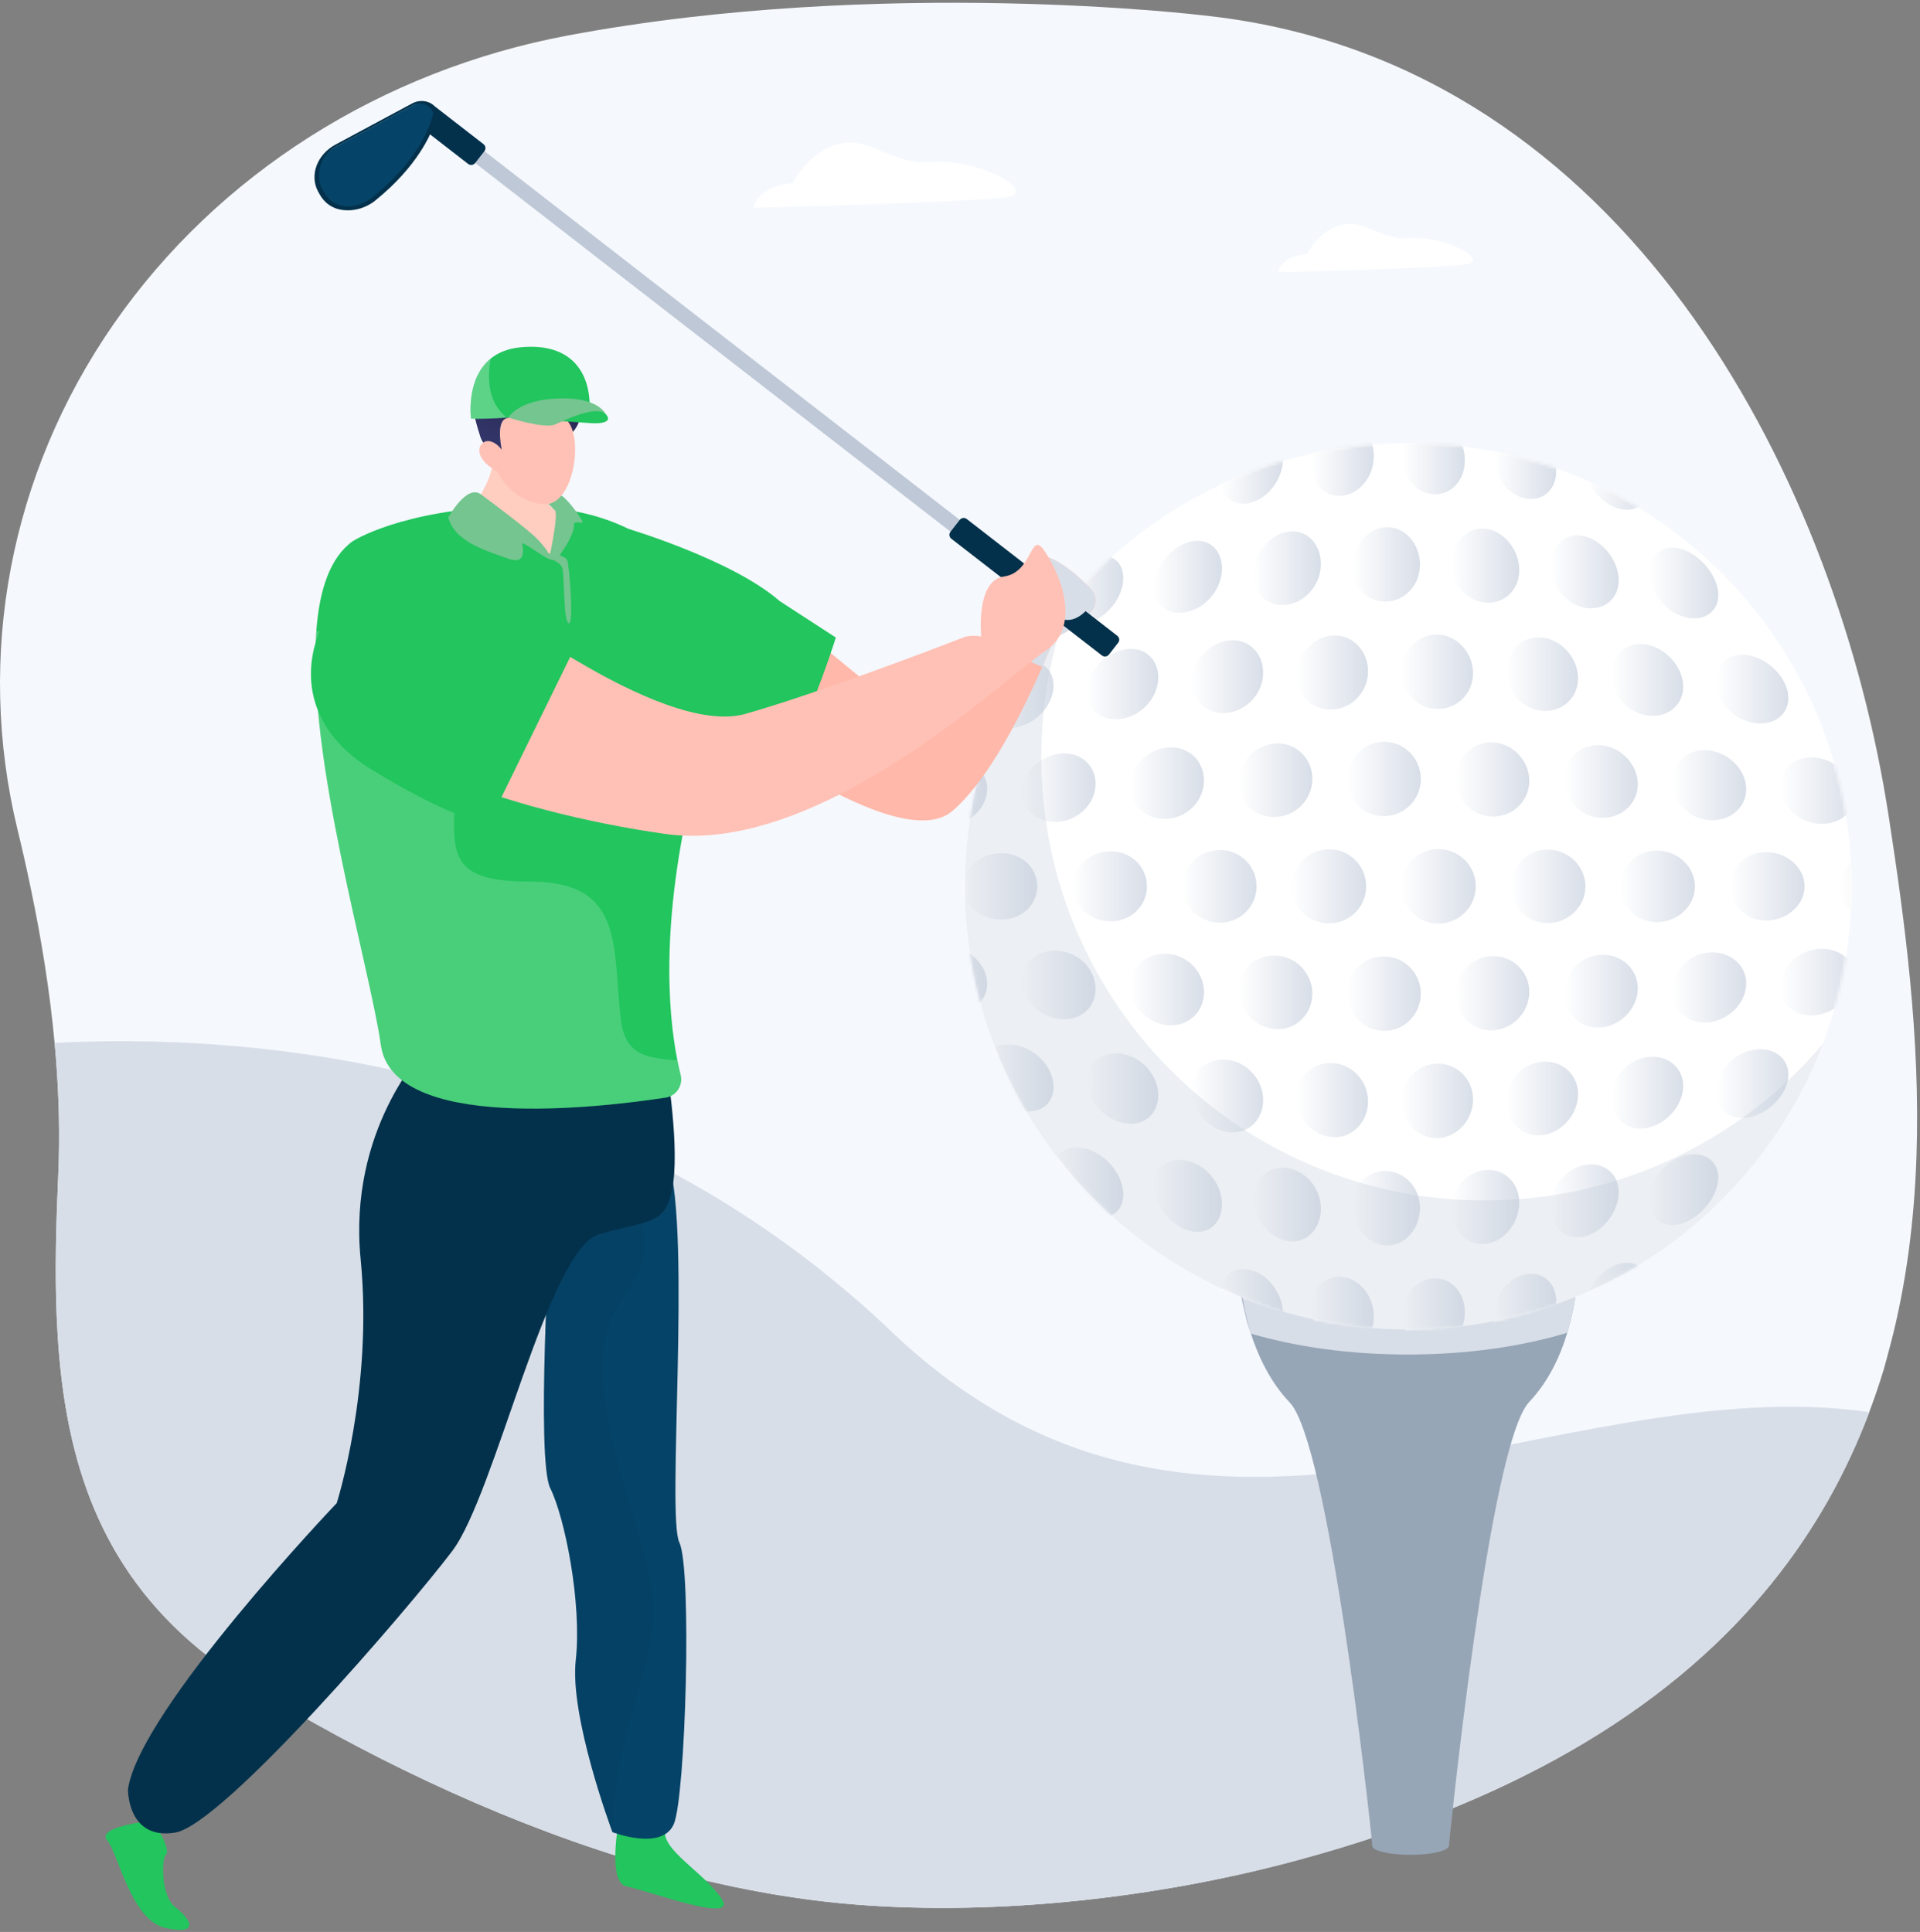 <svg width="628" height="632" viewBox="0 0 628 632" fill="none" xmlns="http://www.w3.org/2000/svg">
<rect x="0" y="0" width="628" height="632" fill="#808080" stroke="none"/>
<path d="M626.83 378.759C626.109 399.127 623.607 419.675 618.355 439.794C618.22 440.335 618.084 440.876 617.927 441.417C617.341 443.602 616.777 445.788 616.146 447.973C614.726 452.659 613.148 457.323 611.39 461.942C604.042 481.431 593.719 500.289 579.474 517.908C548.843 555.85 500.113 588.068 424.087 608.594C379.075 620.76 326.648 626.731 279.969 623.036C254.612 621.031 228.782 615.533 203.425 607.648C160.081 594.152 118.067 573.604 81.937 551.434C42.312 527.101 26.535 494.273 20.967 457.143C20.922 456.873 20.877 456.58 20.832 456.287C19.615 447.86 18.893 439.254 18.533 430.444C17.924 415.507 18.353 400.073 19.051 384.392C19.615 371.707 19.299 359.022 18.308 346.338C18.172 344.603 18.037 342.868 17.857 341.156C16.279 324.167 13.552 307.224 10.036 290.484C8.706 284.063 7.263 277.664 5.708 271.311C-8.041 214.466 3.274 154.85 37.218 105.936C71.14 57.045 124.762 23.023 185.889 11.578C288.895 -7.686 393.41 5.021 393.41 5.021C526.844 18.878 596.446 147.685 616.056 256.823C616.664 260.271 617.25 263.673 617.769 267.075C622.93 300.645 628.227 339.353 626.83 378.759Z" fill="#F5F8FD"/>
<path d="M611.413 461.965C604.065 481.454 593.742 500.312 579.497 517.931C548.865 555.872 500.135 588.091 424.109 608.616C379.098 620.783 326.671 626.754 279.991 623.059C278.91 622.968 277.85 622.878 276.768 622.788C275.686 622.698 274.604 622.585 273.545 622.473C272.283 622.338 271.021 622.202 269.736 622.067C268.834 621.977 267.955 621.864 267.054 621.752C266.242 621.639 265.431 621.549 264.619 621.436C264.169 621.391 263.718 621.324 263.267 621.256C262.478 621.143 261.667 621.031 260.878 620.918C260.382 620.851 259.864 620.76 259.368 620.693C258.241 620.535 257.091 620.355 255.964 620.175C255.198 620.062 254.454 619.927 253.688 619.814C253.372 619.769 253.057 619.702 252.741 619.656C252.11 619.544 251.456 619.454 250.825 619.319C246.971 618.643 243.139 617.899 239.285 617.088C237.144 616.637 235.003 616.164 232.861 615.669C231.599 615.376 230.337 615.083 229.075 614.767C228.489 614.632 227.88 614.474 227.294 614.339C221.051 612.807 214.83 611.117 208.631 609.27C207.685 609 206.738 608.707 205.791 608.414C205.002 608.166 204.214 607.918 203.425 607.67C160.081 594.174 118.067 573.626 81.937 551.456C42.312 527.123 26.534 494.296 20.967 457.166C20.922 456.895 20.877 456.602 20.832 456.31C19.615 447.883 18.893 439.276 18.533 430.467C17.924 415.529 18.353 400.096 19.051 384.414C19.615 371.73 19.299 359.045 18.308 346.36C18.172 344.625 18.037 342.89 17.857 341.178C78.443 338.024 188.842 345.617 280.262 425.307C284.026 428.574 287.745 431.999 291.442 435.514C394.334 533.747 508.069 447.162 611.413 461.965Z" fill="#D8DEE8"/>
<path opacity="0.4" d="M611.413 461.965C604.065 481.454 593.742 500.312 579.497 517.931C548.866 555.872 500.135 588.091 424.109 608.616C379.098 620.783 326.671 626.754 279.992 623.059C278.91 622.968 277.85 622.878 276.768 622.788C275.687 622.698 274.605 622.585 273.545 622.473C272.283 622.338 271.021 622.202 269.736 622.067C268.835 621.977 267.955 621.864 267.054 621.752C266.242 621.639 265.431 621.549 264.62 621.436C264.169 621.391 263.718 621.324 263.267 621.256C262.478 621.143 261.667 621.031 260.878 620.918C260.382 620.851 259.864 620.76 259.368 620.693C258.241 620.535 257.091 620.355 255.964 620.175C255.198 620.062 254.454 619.927 253.688 619.814C253.372 619.769 253.057 619.701 252.741 619.656C252.11 619.544 251.457 619.454 250.825 619.318C246.971 618.643 243.139 617.899 239.285 617.088C237.144 616.637 235.003 616.164 232.861 615.668C231.599 615.376 230.337 615.083 229.075 614.767C228.489 614.632 227.88 614.474 227.294 614.339C221.051 612.807 214.83 611.117 208.631 609.27C207.685 608.999 206.738 608.707 205.791 608.414C205.003 608.166 204.214 607.918 203.425 607.67C208.97 600.843 224.454 594.828 252.786 590.096C414.598 563.15 338.346 536.18 265.679 501.01C209.217 473.726 210.051 457.729 280.307 425.307C284.071 428.574 287.79 431.999 291.487 435.514C394.335 533.747 508.069 447.162 611.413 461.965Z" fill="#D8DEE8"/>
<path d="M515.327 423.55C515.327 423.82 514.898 427.11 513.771 431.819C513.456 433.103 513.05 434.522 512.622 435.987C512.622 435.987 512.622 435.987 512.622 436.009C510.526 443.039 506.762 451.713 500.18 458.63C486.995 472.419 473.877 604.065 473.877 604.065H448.903C448.903 604.065 448.88 604.02 448.835 603.479C447.708 591.335 434.387 471.923 421.878 458.833C415.341 452.006 411.397 443.287 409.143 436.235C408.67 434.68 408.061 433.216 407.746 431.864C406.619 427.132 405.942 423.865 405.942 423.573V423.55L460.443 423.82L515.327 423.55Z" fill="#97A6B7"/>
<path d="M461.345 606.771C468.253 606.771 473.854 605.449 473.854 603.819C473.854 602.188 468.253 600.866 461.345 600.866C454.436 600.866 448.835 602.188 448.835 603.819C448.835 605.449 454.436 606.771 461.345 606.771Z" fill="#97A6B7"/>
<path d="M515.327 423.55C515.327 423.55 514.899 427.11 513.772 431.819C513.456 433.103 513.05 434.522 512.622 435.987C512.599 435.987 512.577 435.987 512.554 436.009C497.723 440.493 479.759 443.107 460.466 443.107C441.487 443.107 423.816 440.583 409.12 436.257C408.647 434.703 408.219 433.238 407.903 431.886C406.776 427.155 406.303 423.888 406.281 423.595L460.263 423.956L515.169 423.573H515.327V423.55Z" fill="#D8DEE8"/>
<path d="M460.601 434.905C540.693 434.905 605.62 370.004 605.62 289.943C605.62 209.883 540.693 144.981 460.601 144.981C380.509 144.981 315.581 209.883 315.581 289.943C315.581 370.004 380.509 434.905 460.601 434.905Z" fill="white"/>
<mask id="mask0_62_2677" style="mask-type:luminance" maskUnits="userSpaceOnUse" x="315" y="144" width="291" height="291">
<path d="M460.601 434.905C540.693 434.905 605.62 370.004 605.62 289.943C605.62 209.883 540.693 144.981 460.601 144.981C380.509 144.981 315.581 209.883 315.581 289.943C315.581 370.004 380.509 434.905 460.601 434.905Z" fill="white"/>
</mask>
<g mask="url(#mask0_62_2677)">
<path d="M330.209 170.554C327.685 176.299 321.126 182.247 315.288 184.005C309.473 185.739 306.949 182.923 309.946 177.561C312.944 172.221 319.954 166.003 325.296 163.862C330.638 161.722 332.734 164.808 330.209 170.554Z" fill="url(#paint0_linear_62_2677)"/>
<path d="M359.984 162.082C358.023 168.233 351.892 174.204 346.077 175.578C340.262 176.952 337.309 173.438 339.721 167.602C342.133 161.767 348.624 155.526 353.966 153.859C359.33 152.169 361.923 155.931 359.984 162.082Z" fill="url(#paint1_linear_62_2677)"/>
<path d="M389.759 155.751C388.384 162.195 382.681 168.121 376.866 169.134C371.051 170.126 367.67 166.025 369.518 159.807C371.344 153.588 377.317 147.415 382.659 146.176C388.001 144.959 391.134 149.307 389.759 155.751Z" fill="url(#paint2_linear_62_2677)"/>
<path d="M419.556 151.628C418.767 158.275 413.493 164.042 407.678 164.696C401.863 165.327 398.053 160.708 399.316 154.219C400.555 147.73 406.01 141.692 411.374 140.903C416.694 140.092 420.322 144.981 419.556 151.628Z" fill="url(#paint3_linear_62_2677)"/>
<path d="M449.331 149.646C449.128 156.382 444.259 161.925 438.444 162.195C432.629 162.466 428.414 157.396 429.068 150.75C429.744 144.081 434.68 138.268 440.022 137.93C445.364 137.592 449.533 142.932 449.331 149.646Z" fill="url(#paint4_linear_62_2677)"/>
<path d="M479.105 149.848C479.488 156.562 475.048 161.812 469.233 161.722C463.418 161.632 458.775 156.224 458.865 149.488C458.955 142.751 463.373 137.254 468.715 137.366C474.056 137.456 478.722 143.134 479.105 149.848Z" fill="url(#paint5_linear_62_2677)"/>
<path d="M508.88 152.215C509.849 158.793 505.815 163.66 500.022 163.209C494.207 162.759 489.136 157.059 488.64 150.367C488.144 143.675 492.043 138.561 497.385 139.124C502.727 139.687 507.933 145.613 508.88 152.215Z" fill="url(#paint6_linear_62_2677)"/>
<path d="M538.655 156.742C540.187 163.119 536.604 167.49 530.789 166.656C524.973 165.822 519.474 159.964 518.392 153.408C517.31 146.852 520.691 142.233 526.055 143.224C531.42 144.261 537.122 150.366 538.655 156.742Z" fill="url(#paint7_linear_62_2677)"/>
<path d="M568.452 163.434C570.571 169.472 567.415 173.28 561.6 172.108C555.785 170.914 549.857 164.966 548.189 158.635C546.544 152.326 549.406 148.248 554.748 149.713C560.09 151.177 566.333 157.396 568.452 163.434Z" fill="url(#paint8_linear_62_2677)"/>
<path d="M598.227 172.311C600.932 177.921 598.204 181.098 592.389 179.543C586.574 177.989 580.218 172.018 577.986 166.048C575.755 160.099 578.099 156.652 583.441 158.567C588.783 160.483 595.522 166.701 598.227 172.311Z" fill="url(#paint9_linear_62_2677)"/>
<path d="M334.717 197.027C333.027 202.998 326.783 208.653 320.517 209.78C314.274 210.906 310.622 207.346 312.651 201.736C314.68 196.126 321.329 190.291 327.234 188.804C333.139 187.317 336.385 191.057 334.717 197.027Z" fill="url(#paint10_linear_62_2677)"/>
<path d="M367.152 191.463C365.912 197.771 359.962 203.494 353.696 204.35C347.452 205.206 343.485 201.083 345.085 195.045C346.686 189.007 352.929 183.081 358.835 181.955C364.74 180.851 368.391 185.154 367.152 191.463Z" fill="url(#paint11_linear_62_2677)"/>
<path d="M399.586 187.542C398.775 194.099 393.14 199.799 386.874 200.407C380.63 200.993 376.37 196.397 377.52 190.043C378.669 183.69 384.53 177.787 390.435 176.998C396.34 176.209 400.375 181.008 399.586 187.542Z" fill="url(#paint12_linear_62_2677)"/>
<path d="M432.02 185.267C431.637 191.959 426.318 197.569 420.052 197.907C413.786 198.245 409.233 193.243 409.954 186.664C410.675 180.085 416.13 174.272 422.035 173.844C427.941 173.371 432.381 178.576 432.02 185.267Z" fill="url(#paint13_linear_62_2677)"/>
<path d="M464.455 184.591C464.522 191.327 459.496 196.735 453.23 196.825C446.987 196.892 442.095 191.575 442.388 184.884C442.681 178.169 447.73 172.559 453.636 172.469C459.541 172.357 464.387 177.854 464.455 184.591Z" fill="url(#paint14_linear_62_2677)"/>
<path d="M496.889 185.56C497.385 192.229 492.674 197.366 486.408 197.185C480.142 196.983 474.981 191.463 474.823 184.726C474.665 178.012 479.331 172.65 485.214 172.92C491.142 173.168 496.393 178.891 496.889 185.56Z" fill="url(#paint15_linear_62_2677)"/>
<path d="M529.323 188.128C530.27 194.617 525.852 199.416 519.586 198.965C513.32 198.492 507.843 192.837 507.257 186.19C506.671 179.544 510.931 174.565 516.814 175.173C522.742 175.781 528.377 181.639 529.323 188.128Z" fill="url(#paint16_linear_62_2677)"/>
<path d="M561.758 192.341C563.133 198.56 559.03 202.93 552.787 202.209C546.521 201.488 540.728 195.743 539.714 189.299C538.7 182.856 542.531 178.305 548.437 179.251C554.342 180.22 560.383 186.145 561.758 192.341Z" fill="url(#paint17_linear_62_2677)"/>
<path d="M594.192 198.199C595.995 204.034 592.209 207.887 585.965 206.896C579.699 205.904 573.614 200.204 572.149 194.053C570.683 187.902 574.132 183.87 580.037 185.176C585.943 186.461 592.389 192.364 594.192 198.199Z" fill="url(#paint18_linear_62_2677)"/>
<path d="M626.627 205.657C628.881 211.019 625.387 214.241 619.144 213.002C612.878 211.74 606.476 206.152 604.583 200.407C602.69 194.662 605.732 191.237 611.638 192.882C617.543 194.527 624.395 200.317 626.627 205.657Z" fill="url(#paint19_linear_62_2677)"/>
<path d="M344.454 226.002C343.485 232.152 337.535 237.582 330.976 238.191C324.417 238.799 319.909 234.608 321.103 228.773C322.298 222.937 328.609 217.395 334.92 216.471C341.254 215.547 345.424 219.851 344.454 226.002Z" fill="url(#paint20_linear_62_2677)"/>
<path d="M378.782 222.847C378.106 229.291 372.336 234.834 365.777 235.262C359.218 235.712 354.507 231.071 355.431 224.875C356.355 218.657 362.373 213.001 368.685 212.326C375.018 211.65 379.458 216.404 378.782 222.847Z" fill="url(#paint21_linear_62_2677)"/>
<path d="M413.132 220.775C412.749 227.422 407.159 232.964 400.623 233.257C394.064 233.527 389.173 228.548 389.781 222.059C390.413 215.571 396.138 209.893 402.449 209.465C408.76 209.037 413.516 214.151 413.132 220.775Z" fill="url(#paint22_linear_62_2677)"/>
<path d="M447.46 219.783C447.347 226.497 441.983 231.995 435.424 232.13C428.865 232.243 423.771 226.993 424.109 220.346C424.447 213.677 429.902 208.067 436.213 207.865C442.524 207.684 447.55 213.069 447.46 219.783Z" fill="url(#paint23_linear_62_2677)"/>
<path d="M481.788 219.896C481.968 226.61 476.784 231.95 470.225 231.927C463.666 231.882 458.392 226.452 458.437 219.715C458.482 212.979 463.643 207.504 469.977 207.571C476.288 207.616 481.607 213.182 481.788 219.896Z" fill="url(#paint24_linear_62_2677)"/>
<path d="M516.116 221.068C516.589 227.647 511.585 232.784 505.049 232.581C498.49 232.378 493.013 226.836 492.765 220.144C492.517 213.453 497.408 208.203 503.719 208.496C510.052 208.811 515.642 214.489 516.116 221.068Z" fill="url(#paint25_linear_62_2677)"/>
<path d="M550.466 223.343C551.232 229.697 546.431 234.518 539.872 234.158C533.313 233.797 527.656 228.232 527.115 221.676C526.574 215.119 531.172 210.185 537.505 210.726C543.817 211.289 549.699 216.967 550.466 223.343Z" fill="url(#paint26_linear_62_2677)"/>
<path d="M584.794 226.7C585.853 232.738 581.232 237.154 574.673 236.636C568.114 236.118 562.277 230.62 561.443 224.312C560.609 218.003 564.936 213.452 571.247 214.263C577.581 215.029 583.734 220.662 584.794 226.7Z" fill="url(#paint27_linear_62_2677)"/>
<path d="M619.121 231.116C620.474 236.726 616.033 240.646 609.497 239.971C602.938 239.272 596.897 233.932 595.77 227.984C594.666 222.036 598.701 217.958 605.012 218.995C611.345 220.053 617.769 225.528 619.121 231.116Z" fill="url(#paint28_linear_62_2677)"/>
<path d="M322.839 258.964C322.275 264.934 316.573 269.936 309.856 270.207C303.139 270.454 298.045 266.151 298.722 260.541C299.398 254.931 305.506 249.861 312.088 249.231C318.692 248.622 323.402 253.016 322.839 258.964Z" fill="url(#paint29_linear_62_2677)"/>
<path d="M358.316 257.116C357.888 263.425 352.253 268.674 345.559 268.877C338.842 269.08 333.681 264.349 334.199 258.31C334.74 252.272 340.668 246.955 347.272 246.482C353.853 246.031 358.722 250.808 358.316 257.116Z" fill="url(#paint30_linear_62_2677)"/>
<path d="M393.793 255.81C393.523 262.367 387.956 267.774 381.239 267.909C374.522 268.044 369.293 263.02 369.676 256.644C370.059 250.29 375.852 244.815 382.433 244.5C389.015 244.162 394.041 249.254 393.793 255.81Z" fill="url(#paint31_linear_62_2677)"/>
<path d="M429.248 255.044C429.113 261.735 423.613 267.21 416.919 267.278C410.202 267.345 404.883 262.096 405.131 255.494C405.379 248.915 410.991 243.373 417.573 243.193C424.177 243.035 429.383 248.352 429.248 255.044Z" fill="url(#paint32_linear_62_2677)"/>
<path d="M464.725 254.818C464.748 261.555 459.316 266.985 452.622 267.007C445.905 267.03 440.518 261.622 440.608 254.908C440.698 248.194 446.153 242.697 452.757 242.652C459.338 242.629 464.703 248.104 464.725 254.818Z" fill="url(#paint33_linear_62_2677)"/>
<path d="M500.203 255.156C500.36 261.825 495.018 267.165 488.302 267.12C481.585 267.075 476.13 261.6 476.085 254.886C476.04 248.172 481.337 242.765 487.918 242.855C494.5 242.945 500.022 248.487 500.203 255.156Z" fill="url(#paint34_linear_62_2677)"/>
<path d="M535.68 256.013C535.995 262.502 530.698 267.661 524.004 267.549C517.287 267.436 511.765 262.006 511.562 255.36C511.36 248.736 516.499 243.508 523.08 243.756C529.662 244.004 535.364 249.524 535.68 256.013Z" fill="url(#paint35_linear_62_2677)"/>
<path d="M571.134 257.409C571.585 263.628 566.379 268.517 559.662 268.337C552.945 268.179 547.355 262.839 546.995 256.395C546.656 249.952 551.615 244.995 558.197 245.4C564.823 245.806 570.684 251.191 571.134 257.409Z" fill="url(#paint36_linear_62_2677)"/>
<path d="M606.612 259.369C607.22 265.205 602.081 269.733 595.365 269.508C588.648 269.283 582.99 264.123 582.494 257.995C582.021 251.844 586.8 247.248 593.404 247.789C599.985 248.307 606.026 253.534 606.612 259.369Z" fill="url(#paint37_linear_62_2677)"/>
<path d="M339.27 289.945C339.27 296.095 333.973 300.962 327.257 300.804C320.54 300.647 314.905 295.78 314.905 289.945C314.905 284.109 320.54 279.242 327.257 279.085C333.996 278.927 339.27 283.794 339.27 289.945Z" fill="url(#paint38_linear_62_2677)"/>
<path d="M375.131 289.944C375.131 296.388 369.789 301.525 363.072 301.412C356.355 301.299 350.765 296.162 350.765 289.944C350.765 283.726 356.355 278.589 363.072 278.476C369.789 278.363 375.131 283.5 375.131 289.944Z" fill="url(#paint39_linear_62_2677)"/>
<path d="M410.991 289.944C410.991 296.568 405.604 301.908 398.887 301.84C392.17 301.772 386.626 296.433 386.626 289.944C386.626 283.455 392.17 278.115 398.887 278.048C405.604 277.98 410.991 283.32 410.991 289.944Z" fill="url(#paint40_linear_62_2677)"/>
<path d="M446.829 289.944C446.829 296.658 441.397 302.11 434.68 302.065C427.963 302.043 422.464 296.59 422.464 289.944C422.464 283.275 427.963 277.845 434.68 277.822C441.397 277.777 446.829 283.23 446.829 289.944Z" fill="url(#paint41_linear_62_2677)"/>
<path d="M482.689 289.944C482.689 296.658 477.212 302.11 470.495 302.133C463.779 302.133 458.324 296.681 458.324 289.944C458.324 283.207 463.779 277.755 470.495 277.755C477.212 277.777 482.689 283.23 482.689 289.944Z" fill="url(#paint42_linear_62_2677)"/>
<path d="M518.55 289.944C518.55 296.523 513.027 301.93 506.311 301.975C499.594 302.02 494.184 296.635 494.184 289.944C494.184 283.252 499.594 277.845 506.311 277.912C513.005 277.958 518.527 283.365 518.55 289.944Z" fill="url(#paint43_linear_62_2677)"/>
<path d="M554.388 289.944C554.388 296.298 548.82 301.547 542.104 301.66C535.387 301.75 530.022 296.501 530.022 289.944C530.022 283.388 535.387 278.138 542.104 278.228C548.82 278.341 554.388 283.59 554.388 289.944Z" fill="url(#paint44_linear_62_2677)"/>
<path d="M590.248 289.944C590.248 295.982 584.635 301.007 577.919 301.142C571.202 301.277 565.883 296.253 565.883 289.944C565.883 283.636 571.202 278.611 577.919 278.747C584.613 278.882 590.248 283.906 590.248 289.944Z" fill="url(#paint45_linear_62_2677)"/>
<path d="M626.086 289.944C626.086 295.555 620.428 300.241 613.711 300.421C606.995 300.601 601.72 295.892 601.72 289.944C601.72 283.974 606.995 279.287 613.711 279.468C620.428 279.648 626.086 284.334 626.086 289.944Z" fill="url(#paint46_linear_62_2677)"/>
<path d="M322.839 320.923C323.402 326.894 318.692 331.265 312.088 330.657C305.506 330.048 299.398 324.956 298.722 319.346C298.046 313.736 303.162 309.41 309.856 309.681C316.573 309.929 322.275 314.953 322.839 320.923Z" fill="url(#paint47_linear_62_2677)"/>
<path d="M358.316 322.771C358.722 329.079 353.853 333.856 347.249 333.405C340.668 332.932 334.717 327.615 334.176 321.576C333.636 315.538 338.82 310.829 345.536 311.01C352.253 311.212 357.888 316.462 358.316 322.771Z" fill="url(#paint48_linear_62_2677)"/>
<path d="M393.794 324.077C394.064 330.634 389.015 335.726 382.434 335.41C375.852 335.095 370.059 329.62 369.676 323.266C369.293 316.913 374.545 311.866 381.239 312.001C387.933 312.114 393.523 317.521 393.794 324.077Z" fill="url(#paint49_linear_62_2677)"/>
<path d="M429.248 324.843C429.361 331.535 424.154 336.852 417.573 336.672C410.991 336.492 405.356 330.949 405.131 324.37C404.883 317.791 410.202 312.519 416.919 312.587C423.636 312.677 429.135 318.152 429.248 324.843Z" fill="url(#paint50_linear_62_2677)"/>
<path d="M464.725 325.069C464.703 331.805 459.338 337.258 452.734 337.235C446.153 337.19 440.698 331.693 440.586 324.979C440.495 318.265 445.882 312.857 452.599 312.88C459.316 312.88 464.748 318.332 464.725 325.069Z" fill="url(#paint51_linear_62_2677)"/>
<path d="M500.203 324.753C500.045 331.422 494.5 336.942 487.919 337.055C481.337 337.168 476.04 331.76 476.085 325.024C476.131 318.31 481.608 312.835 488.302 312.79C495.019 312.745 500.361 318.084 500.203 324.753Z" fill="url(#paint52_linear_62_2677)"/>
<path d="M535.68 323.875C535.364 330.363 529.662 335.883 523.08 336.131C516.499 336.379 511.36 331.152 511.563 324.528C511.766 317.881 517.288 312.452 524.004 312.339C530.699 312.226 535.996 317.386 535.68 323.875Z" fill="url(#paint53_linear_62_2677)"/>
<path d="M571.135 322.478C570.684 328.696 564.823 334.103 558.219 334.486C551.638 334.892 546.679 329.935 547.017 323.491C547.355 317.048 552.968 311.708 559.684 311.55C566.379 311.37 571.608 316.259 571.135 322.478Z" fill="url(#paint54_linear_62_2677)"/>
<path d="M606.612 320.541C606.003 326.376 599.985 331.581 593.403 332.122C586.822 332.662 582.021 328.066 582.494 321.915C582.99 315.764 588.67 310.627 595.364 310.402C602.081 310.177 607.22 314.705 606.612 320.541Z" fill="url(#paint55_linear_62_2677)"/>
<path d="M344.454 353.885C345.424 360.036 341.254 364.34 334.92 363.438C328.609 362.515 322.298 356.972 321.103 351.137C319.886 345.301 324.417 341.11 330.976 341.719C337.535 342.305 343.485 347.734 344.454 353.885Z" fill="url(#paint56_linear_62_2677)"/>
<path d="M378.782 357.04C379.458 363.483 374.996 368.237 368.685 367.561C362.373 366.886 356.355 361.23 355.431 355.012C354.507 348.793 359.241 344.175 365.777 344.625C372.359 345.053 378.106 350.596 378.782 357.04Z" fill="url(#paint57_linear_62_2677)"/>
<path d="M413.133 359.112C413.516 365.736 408.782 370.851 402.471 370.423C396.16 369.995 390.435 364.294 389.804 357.828C389.173 351.339 394.087 346.36 400.646 346.63C407.16 346.901 412.727 352.466 413.133 359.112Z" fill="url(#paint58_linear_62_2677)"/>
<path d="M447.46 360.104C447.55 366.818 442.524 372.203 436.213 372.022C429.902 371.842 424.447 366.21 424.109 359.54C423.771 352.871 428.865 347.622 435.424 347.757C441.983 347.87 447.347 353.367 447.46 360.104Z" fill="url(#paint59_linear_62_2677)"/>
<path d="M481.788 359.991C481.607 366.705 476.288 372.27 469.977 372.315C463.666 372.383 458.482 366.885 458.437 360.171C458.392 353.435 463.689 348.005 470.225 347.96C476.784 347.937 481.991 353.3 481.788 359.991Z" fill="url(#paint60_linear_62_2677)"/>
<path d="M516.116 358.82C515.642 365.399 510.052 371.076 503.719 371.392C497.408 371.707 492.517 366.435 492.765 359.743C493.013 353.052 498.49 347.509 505.049 347.307C511.608 347.104 516.611 352.218 516.116 358.82Z" fill="url(#paint61_linear_62_2677)"/>
<path d="M550.466 356.544C549.699 362.898 543.817 368.598 537.506 369.139C531.194 369.702 526.596 364.745 527.115 358.189C527.656 351.632 533.313 346.09 539.872 345.707C546.409 345.369 551.232 350.19 550.466 356.544Z" fill="url(#paint62_linear_62_2677)"/>
<path d="M584.794 353.187C583.734 359.225 577.581 364.835 571.27 365.646C564.959 366.435 560.631 361.906 561.465 355.598C562.299 349.289 568.159 343.792 574.696 343.273C581.232 342.755 585.853 347.171 584.794 353.187Z" fill="url(#paint63_linear_62_2677)"/>
<path d="M619.121 348.771C617.769 354.381 611.323 359.833 605.012 360.892C598.701 361.929 594.666 357.873 595.77 351.903C596.897 345.932 602.938 340.592 609.497 339.916C616.056 339.218 620.474 343.161 619.121 348.771Z" fill="url(#paint64_linear_62_2677)"/>
<path d="M334.717 382.882C336.385 388.83 333.139 392.593 327.234 391.106C321.329 389.619 314.68 383.784 312.651 378.173C310.622 372.563 314.274 369.026 320.517 370.13C326.783 371.256 333.027 376.912 334.717 382.882Z" fill="url(#paint65_linear_62_2677)"/>
<path d="M367.151 388.425C368.391 394.733 364.74 399.037 358.834 397.91C352.929 396.784 346.686 390.858 345.085 384.82C343.485 378.782 347.429 374.659 353.695 375.515C359.961 376.393 365.889 382.116 367.151 388.425Z" fill="url(#paint66_linear_62_2677)"/>
<path d="M399.586 392.345C400.397 398.902 396.34 403.678 390.435 402.912C384.53 402.123 378.692 396.22 377.52 389.867C376.37 383.513 380.63 378.917 386.874 379.503C393.14 380.066 398.775 385.789 399.586 392.345Z" fill="url(#paint67_linear_62_2677)"/>
<path d="M432.02 394.643C432.381 401.335 427.941 406.517 422.035 406.089C416.13 405.661 410.675 399.848 409.954 393.269C409.233 386.69 413.786 381.688 420.052 382.026C426.318 382.342 431.637 387.952 432.02 394.643Z" fill="url(#paint68_linear_62_2677)"/>
<path d="M464.455 395.297C464.387 402.033 459.541 407.508 453.636 407.441C447.73 407.351 442.681 401.74 442.388 395.026C442.095 388.312 446.987 383.018 453.23 383.085C459.496 383.153 464.522 388.56 464.455 395.297Z" fill="url(#paint69_linear_62_2677)"/>
<path d="M496.889 394.351C496.393 401.02 491.142 406.742 485.236 406.99C479.331 407.261 474.688 401.898 474.845 395.184C475.003 388.47 480.165 382.928 486.431 382.725C492.674 382.522 497.385 387.682 496.889 394.351Z" fill="url(#paint70_linear_62_2677)"/>
<path d="M529.323 391.759C528.377 398.248 522.742 404.106 516.836 404.714C510.931 405.323 506.694 400.321 507.28 393.697C507.866 387.05 513.343 381.395 519.609 380.922C525.852 380.472 530.27 385.271 529.323 391.759Z" fill="url(#paint71_linear_62_2677)"/>
<path d="M561.758 387.546C560.383 393.764 554.342 399.69 548.437 400.636C542.531 401.583 538.677 397.031 539.714 390.588C540.751 384.144 546.521 378.421 552.787 377.678C559.03 376.957 563.133 381.328 561.758 387.546Z" fill="url(#paint72_linear_62_2677)"/>
<path d="M594.192 381.711C592.389 387.546 585.92 393.449 580.037 394.734C574.132 396.04 570.683 392.007 572.149 385.856C573.614 379.706 579.699 374.005 585.965 373.014C592.209 372.023 596.018 375.875 594.192 381.711Z" fill="url(#paint73_linear_62_2677)"/>
<path d="M626.627 374.231C624.373 379.57 617.521 385.361 611.638 387.005C605.732 388.65 602.69 385.226 604.583 379.48C606.476 373.735 612.878 368.147 619.144 366.886C625.387 365.646 628.881 368.891 626.627 374.231Z" fill="url(#paint74_linear_62_2677)"/>
<path d="M330.209 409.333C332.734 415.079 330.66 418.143 325.296 416.025C319.954 413.885 312.944 407.689 309.946 402.326C306.949 396.964 309.473 394.17 315.288 395.883C321.103 397.64 327.662 403.588 330.209 409.333Z" fill="url(#paint75_linear_62_2677)"/>
<path d="M359.984 417.827C361.922 423.978 359.33 427.741 353.989 426.051C348.647 424.361 342.155 418.12 339.744 412.307C337.332 406.472 340.284 402.98 346.1 404.332C351.892 405.683 358.023 411.677 359.984 417.827Z" fill="url(#paint76_linear_62_2677)"/>
<path d="M389.759 424.136C391.111 430.58 388.001 434.951 382.659 433.712C377.317 432.472 371.344 426.299 369.518 420.081C367.693 413.862 371.051 409.761 376.866 410.753C382.681 411.767 388.406 417.692 389.759 424.136Z" fill="url(#paint77_linear_62_2677)"/>
<path d="M419.556 428.282C420.345 434.906 416.693 439.795 411.352 439.006C406.01 438.218 400.555 432.179 399.293 425.691C398.031 419.202 401.84 414.583 407.655 415.214C413.47 415.845 418.767 421.635 419.556 428.282Z" fill="url(#paint78_linear_62_2677)"/>
<path d="M449.331 430.242C449.533 436.956 445.364 442.296 440.022 441.935C434.68 441.597 429.744 435.784 429.067 429.115C428.391 422.446 432.629 417.399 438.444 417.67C444.259 417.963 449.128 423.528 449.331 430.242Z" fill="url(#paint79_linear_62_2677)"/>
<path d="M479.105 430.062C478.722 436.776 474.056 442.431 468.715 442.543C463.373 442.656 458.955 437.159 458.865 430.422C458.775 423.685 463.418 418.278 469.233 418.188C475.048 418.098 479.488 423.347 479.105 430.062Z" fill="url(#paint80_linear_62_2677)"/>
<path d="M508.88 427.696C507.911 434.275 502.727 440.223 497.385 440.786C492.043 441.349 488.144 436.235 488.64 429.543C489.136 422.852 494.207 417.174 500.022 416.701C505.837 416.25 509.849 421.094 508.88 427.696Z" fill="url(#paint81_linear_62_2677)"/>
<path d="M538.677 423.145C537.122 429.498 531.42 435.627 526.078 436.64C520.736 437.654 517.355 433.013 518.414 426.457C519.496 419.9 524.996 414.042 530.811 413.209C536.626 412.42 540.21 416.791 538.677 423.145Z" fill="url(#paint82_linear_62_2677)"/>
<path d="M568.452 416.453C566.333 422.491 560.09 428.71 554.748 430.174C549.406 431.639 546.544 427.56 548.189 421.252C549.857 414.943 555.762 408.973 561.6 407.779C567.415 406.607 570.571 410.415 568.452 416.453Z" fill="url(#paint83_linear_62_2677)"/>
<path d="M598.227 407.576C595.522 413.186 588.76 419.405 583.441 421.32C578.099 423.235 575.755 419.81 577.986 413.84C580.218 407.869 586.574 401.898 592.389 400.344C598.204 398.812 600.932 401.966 598.227 407.576Z" fill="url(#paint84_linear_62_2677)"/>
</g>
<path opacity="0.3" d="M485.619 392.705C405.536 392.705 340.6 327.817 340.6 247.743C340.6 229.539 343.958 212.145 350.089 196.081C328.587 221.383 315.604 254.142 315.604 289.943C315.604 369.995 380.518 434.905 460.623 434.905C522.517 434.905 575.327 396.153 596.153 341.606C569.534 372.856 529.887 392.705 485.619 392.705Z" fill="#BFC8D6"/>
<path d="M202.388 595.977C202.388 595.977 198.533 615.961 205.002 617.133C211.449 618.304 241.539 629.637 236.084 621.233C230.607 612.83 216.745 605.417 217.512 598.973C218.278 592.529 202.388 595.977 202.388 595.977Z" fill="#22C55E"/>
<path d="M220.374 596.765C216.475 605.62 200.314 599.356 200.314 599.356C200.314 599.356 200.314 599.334 200.292 599.289C199.661 597.576 186.295 561.392 188.323 543.097C190.397 524.352 184.672 496.211 179.984 486.838C175.295 477.466 179.984 400.366 179.984 400.366C179.984 400.366 185.19 392.841 191.839 385.608C201.509 375.109 214.266 365.218 218.661 379.795C226.099 404.421 218.03 495.963 222.2 504.57C226.37 513.154 224.274 587.911 220.374 596.765Z" fill="#054468"/>
<path opacity="0.1" d="M204.168 569.683C201.509 581.016 200.517 591.178 200.292 599.311C199.661 597.599 186.295 561.415 188.323 543.12C190.397 524.374 184.672 496.234 179.984 486.861C175.295 477.488 179.984 400.388 179.984 400.388C179.984 400.388 185.19 392.863 191.839 385.631C195.874 386.262 200.382 387.884 205.453 390.745C209.736 396.063 211.832 404.196 210.592 410.82C209.398 417.309 205.386 422.063 202.005 427.47C198.556 432.945 197.384 438.713 197.226 445.112C197.023 452.412 198.105 459.576 199.39 466.741C202.455 483.977 209.33 500.109 212.846 517.165C216.52 535.189 208.203 552.515 204.168 569.683Z" fill="#03314B"/>
<path d="M45.919 596.112C45.468 596.224 31.583 598.185 35.099 602.105C38.616 606.003 42.785 628.421 54.371 630.764C65.956 633.107 61.922 627.407 57.233 623.802C52.545 620.197 52.838 607.49 54.303 606.701C55.791 605.913 51.891 594.76 45.919 596.112Z" fill="#22C55E"/>
<path d="M138.804 343.589C138.804 343.589 113.785 369.476 117.955 411.879C122.125 454.282 110.134 491.727 110.134 491.727C110.134 491.727 45.513 559.454 41.861 585.342C41.861 585.342 41.591 601.992 57.233 599.514C72.876 597.035 133.845 525.996 147.91 507.409C161.975 488.821 179.172 408.702 195.987 403.745C212.801 398.789 218.256 401.267 220.217 386.802C222.178 372.338 217.489 345.504 217.489 345.504L138.804 343.589Z" fill="#03314B"/>
<path d="M344.793 208.698C344.793 208.698 343.373 212.483 340.893 218.161C335.191 231.319 323.898 254.66 311.524 265.295C293.786 280.571 234.507 234.45 234.507 234.45L248.977 194.842C248.977 194.842 300.547 237.65 301.494 237.65C302.08 237.56 315.964 220.887 322.997 210.41C323.493 209.689 323.921 209.013 324.349 208.337C326.107 205.521 327.167 203.403 326.986 202.524C326.941 202.299 326.896 202.051 326.874 201.803C326.468 198.559 328.091 195.472 329.962 194.076C330.277 193.828 330.57 193.67 330.886 193.535C333.23 192.543 333.094 187.159 336.611 183.103C340.104 179.048 349.12 184.59 356.603 192.521C364.041 200.429 344.793 208.698 344.793 208.698Z" fill="#FFB8A9"/>
<path d="M344.793 208.698C344.793 208.698 343.373 212.483 340.893 218.161L323.47 210.658C323.47 210.658 323.29 210.568 322.997 210.41C323.493 209.689 323.921 209.013 324.349 208.337C326.107 205.521 327.167 203.403 326.986 202.524C326.941 202.299 326.896 202.051 326.874 201.803C326.468 198.559 328.091 195.472 329.962 194.076C330.277 193.828 330.57 193.67 330.886 193.535C333.23 192.543 333.095 187.159 336.611 183.103C340.104 179.048 349.12 184.59 356.603 192.521C364.041 200.429 344.793 208.698 344.793 208.698Z" fill="#D8DEE8"/>
<path d="M205.453 172.987C205.453 172.987 239.601 183.171 254.973 196.599L273.388 208.563C273.388 208.563 259.751 252.272 250.848 252.587C241.945 252.903 212.08 233.639 212.08 233.639L205.453 172.987Z" fill="#22C55E"/>
<path d="M330.322 183.103C330.322 183.103 327.933 191.304 334.627 197.388C341.321 203.493 344.319 202.524 347.182 199.956C350.067 197.388 336.205 182.315 330.322 183.103Z" fill="#D8DEE8"/>
<path d="M228.263 250.875C215.641 299.226 218.459 331.332 221.569 346.923C221.93 348.703 222.29 350.28 222.628 351.632C223.034 353.277 222.741 355.034 221.794 356.454C220.848 357.873 219.36 358.819 217.692 359.067C195.761 362.424 128.571 370.31 124.581 341.899C120.975 316.282 100.419 247.811 103.462 206.445C104.454 192.927 107.97 182.315 115.408 177.02C115.408 177.02 131.095 166.814 166.302 165.664C201.509 164.515 246.813 179.769 228.263 250.875Z" fill="#22C55E"/>
<path d="M153.793 167.58C156.813 162.781 161.749 154.782 160.938 150.637L173.199 144.035C173.199 145.184 173.267 146.311 173.379 147.46C173.92 152.304 174.687 157.463 177.121 161.767C179.443 165.867 183.049 168.346 187.196 169.945C187.129 171.883 184.491 168.684 184.491 172.153C184.491 177.268 184.875 181.909 180.863 182.562C177.504 183.103 173.898 174.767 167.812 172.401C166.415 172.018 156.948 177.741 155.911 176.84C155.844 176.75 153.094 168.706 153.793 167.58Z" fill="#FFCEC0"/>
<path d="M146.625 169.292C146.625 169.292 152.621 158.252 157.309 161.722C161.997 165.191 172.095 172.784 175.273 175.871C178.586 179.093 180.885 182.765 179.578 182.765C178.271 182.765 170.517 176.637 170.81 177.944C171.103 179.25 172.207 184.973 166.257 182.765C160.306 180.557 148.721 177.561 146.625 169.292Z" fill="#74C58F"/>
<path d="M179.601 182.765C179.601 182.765 182.891 168.008 181.426 166.746C179.961 165.462 178.564 164.11 178.519 163.749C178.474 163.411 181.268 160.64 183.635 162.105C186.002 163.546 191.163 170.779 190.465 170.982C189.766 171.184 187.377 170.103 187.715 172.153C188.053 174.203 182.125 185.221 179.601 182.765Z" fill="#74C58F"/>
<path d="M187.354 141.354C190.78 137.524 191.637 130.179 188.594 125.042C185.979 120.626 181.313 119.409 178.519 118.688C170.427 116.57 159.766 118.778 155.438 126.236C152.869 130.652 156.565 141.039 157.129 142.909C157.76 145.004 159.18 145.883 160.397 147.572C162.11 149.916 164.769 153.633 169.097 159.829C169.615 158.252 170.382 156.292 171.509 154.241C171.937 153.453 173.65 150.344 176.039 147.888C180.795 142.931 184.108 144.981 187.354 141.354Z" fill="url(#paint85_linear_62_2677)"/>
<path d="M162.606 154.196C162.606 154.196 167.113 164.222 177.91 164.943C187.557 165.597 191.073 143.134 185.393 137.479C183.5 135.586 179.465 134.369 176.039 134.91C174.011 135.225 173.267 135.992 169.953 136.442C166.911 136.848 166.099 136.397 165.107 137.073C163.89 137.907 162.831 140.25 164.093 147.122C162.448 144.914 160.329 143.877 158.684 144.44C158.413 144.531 157.714 144.914 157.286 145.567C155.754 147.955 157.692 151.583 162.606 154.196Z" fill="#FFC1B5"/>
<path d="M192.876 134.279C180.074 135.608 171.373 136.284 165.491 136.645C156.249 137.208 154.063 136.915 154.063 136.915C154.063 136.915 152.282 123.96 160.487 117.314C162.853 115.399 166.054 114.002 170.359 113.596C186.61 112.064 193.304 121.549 192.876 134.279Z" fill="#22C55E"/>
<path d="M166.279 136.6C166.46 135.631 183.387 126.799 192.898 131.891C202.41 136.983 199.187 138.875 192.898 138.402C186.61 137.929 166.279 136.6 166.279 136.6Z" fill="#22C55E"/>
<path d="M166.279 136.6C166.279 136.6 178.18 140.407 181.561 138.853C184.942 137.298 195.085 132.477 198.105 135.451C198.105 135.451 195.784 129.863 182.575 130.336C169.367 130.809 166.279 136.6 166.279 136.6Z" fill="#74C58F"/>
<path opacity="0.3" d="M165.491 136.645C156.249 137.208 154.063 136.915 154.063 136.915C154.063 136.915 152.282 123.96 160.487 117.313C159.495 122.743 159.337 130.426 164.499 135.473C164.905 135.901 165.243 136.284 165.491 136.645Z" fill="#E6F5EB"/>
<path d="M147.436 40.912C146.355 40.079 144.822 40.281 143.988 41.34C143.154 42.422 143.357 43.954 144.416 44.788L358.181 210.613C359.263 211.446 360.796 211.244 361.63 210.185C362.464 209.103 362.261 207.571 361.201 206.738L147.436 40.912Z" fill="#BFC8D6"/>
<path d="M365.732 210.252L362.711 214.128C362.148 214.849 361.134 214.984 360.412 214.421L311.186 176.254C310.465 175.69 310.33 174.677 310.893 173.956L313.913 170.08C314.477 169.359 315.491 169.224 316.212 169.787L365.439 207.977C366.16 208.518 366.295 209.554 365.732 210.252Z" fill="#03314B"/>
<path d="M158.436 49.452L155.415 53.327C154.852 54.048 153.838 54.183 153.116 53.62L136.279 40.552C135.558 39.989 135.423 38.975 135.986 38.254L139.007 34.379C139.57 33.658 140.584 33.523 141.306 34.086L158.143 47.154C158.864 47.717 158.999 48.731 158.436 49.452Z" fill="#03314B"/>
<path d="M122.418 65.133C119.578 67.431 115.904 68.58 112.433 68.242C108.984 67.904 106.121 66.124 104.701 63.398C104.589 63.173 104.363 62.767 104.251 62.565C101.704 57.675 104.228 51.006 110.066 47.875L135.197 34.379C137.632 33.072 140.607 33.77 141.847 35.708L142.545 36.812C142.568 36.812 140.314 50.646 122.418 65.133Z" fill="#054468"/>
<path d="M143.289 36.609L142.478 35.325C141.035 33.026 137.587 32.373 134.905 33.793L109.75 47.288C103.687 50.533 101.208 57.36 104.003 62.564L104.499 63.465C106.054 66.372 108.781 68.4 112.455 68.738C115.453 69.031 118.496 68.332 121.246 66.665C121.809 66.327 122.327 65.966 122.823 65.538C129.72 59.951 134.319 54.476 137.361 49.834C142.23 42.399 143.131 37.082 143.199 36.744L143.289 36.609ZM141.734 36.857C141.531 37.825 140.494 42.377 136.663 48.46C136.663 48.46 136.618 48.415 136.64 48.415C133.687 53.146 129.022 58.711 121.922 64.457C121.494 64.795 120.141 65.696 119.893 65.831C117.617 67.048 115.318 67.701 112.906 67.476C109.638 67.16 107.294 65.335 105.919 62.767L105.423 61.843C102.943 57.224 104.724 50.736 110.089 47.874L135.243 34.378C137.249 33.297 139.998 34.063 141.103 35.843L141.734 36.857Z" fill="#03314B"/>
<path opacity="0.2" d="M221.794 356.454C220.848 357.873 219.36 358.819 217.692 359.067C195.761 362.424 128.571 370.31 124.581 341.899C120.975 316.282 100.419 247.811 103.462 206.445C112.388 207.143 153.116 212.032 150.682 242.674C147.955 277.056 142.568 288.389 173.402 288.389C204.236 288.389 200.314 309.477 203.042 333.315C204.507 346.044 212.531 345.954 221.569 346.923C221.93 348.703 222.29 350.28 222.628 351.632C223.034 353.277 222.741 355.034 221.794 356.454Z" fill="#E6F5EB"/>
<path d="M179.037 182.607C179.037 182.607 183.409 183.486 183.996 186.122C184.582 188.758 184.289 203.516 186.047 203.899C187.805 204.282 186.137 184.522 185.551 183.283C184.965 182.022 181.336 180.85 179.014 181.053C176.715 181.256 179.037 182.607 179.037 182.607Z" fill="#74C58F"/>
<path d="M356.896 197.613C356.896 197.613 351.938 205.949 345.176 201.511C338.391 197.072 336.701 191.732 339.563 189.389C342.448 187.069 354.687 192.138 356.896 197.613Z" fill="#D8DEE8"/>
<path d="M341.84 213.024C339 214.894 333.884 219.152 327.099 224.582C302.847 243.981 257.249 278.385 217.67 272.82C166.978 265.7 103.642 244.612 116.422 219.67C129.202 194.729 134.769 184.928 153.77 192.341C153.77 192.341 215.754 241.548 243.838 233.527C266.986 226.925 303.14 213.159 315.131 208.518C317.678 207.526 320.946 208.225 320.946 208.225C320.946 208.225 319.03 189.885 328.361 188.601C337.693 187.316 336.949 173.933 341.254 179.701C345.559 185.469 354.823 204.44 341.84 213.024Z" fill="#FFC1B5"/>
<path d="M178.699 200.767C178.699 200.767 149.059 160.077 122.801 182.337C96.542 204.597 93.387 234.473 121.358 251.641C149.352 268.81 159.766 269.441 159.766 269.441L189.225 209.351L178.699 200.767Z" fill="#22C55E"/>
<path d="M427.468 83.113C427.468 83.113 434.725 69.053 447.19 74.506C459.654 79.958 458.482 77.097 467.137 78.178C475.792 79.26 486.499 85.253 479.534 86.47C472.569 87.686 418.024 89.061 418.024 89.061C418.024 89.061 418.813 83.856 427.468 83.113Z" fill="white"/>
<path d="M259.21 59.951C259.21 59.951 268.992 40.98 285.784 48.348C302.576 55.715 301.021 51.84 312.674 53.304C324.327 54.769 338.752 62.858 329.376 64.48C319.977 66.102 246.453 67.972 246.453 67.972C246.453 67.972 247.557 60.942 259.21 59.951Z" fill="white"/>
<defs>
<linearGradient id="paint0_linear_62_2677" x1="308.684" y1="173.844" x2="331.27" y2="173.844" gradientUnits="userSpaceOnUse">
<stop stop-color="white"/>
<stop offset="1" stop-color="#D8DEE8"/>
</linearGradient>
<linearGradient id="paint1_linear_62_2677" x1="338.886" y1="164.657" x2="360.626" y2="164.657" gradientUnits="userSpaceOnUse">
<stop stop-color="white"/>
<stop offset="1" stop-color="#D8DEE8"/>
</linearGradient>
<linearGradient id="paint2_linear_62_2677" x1="369.013" y1="157.633" x2="390.082" y2="157.633" gradientUnits="userSpaceOnUse">
<stop stop-color="white"/>
<stop offset="1" stop-color="#D8DEE8"/>
</linearGradient>
<linearGradient id="paint3_linear_62_2677" x1="399.056" y1="152.77" x2="419.65" y2="152.77" gradientUnits="userSpaceOnUse">
<stop stop-color="white"/>
<stop offset="1" stop-color="#D8DEE8"/>
</linearGradient>
<linearGradient id="paint4_linear_62_2677" x1="429.005" y1="150.069" x2="449.332" y2="150.069" gradientUnits="userSpaceOnUse">
<stop stop-color="white"/>
<stop offset="1" stop-color="#D8DEE8"/>
</linearGradient>
<linearGradient id="paint5_linear_62_2677" x1="458.854" y1="149.528" x2="479.128" y2="149.528" gradientUnits="userSpaceOnUse">
<stop stop-color="white"/>
<stop offset="1" stop-color="#D8DEE8"/>
</linearGradient>
<linearGradient id="paint6_linear_62_2677" x1="488.594" y1="151.15" x2="509.028" y2="151.15" gradientUnits="userSpaceOnUse">
<stop stop-color="white"/>
<stop offset="1" stop-color="#D8DEE8"/>
</linearGradient>
<linearGradient id="paint7_linear_62_2677" x1="518.217" y1="154.931" x2="539.025" y2="154.931" gradientUnits="userSpaceOnUse">
<stop stop-color="white"/>
<stop offset="1" stop-color="#D8DEE8"/>
</linearGradient>
<linearGradient id="paint8_linear_62_2677" x1="547.73" y1="160.875" x2="569.111" y2="160.875" gradientUnits="userSpaceOnUse">
<stop stop-color="white"/>
<stop offset="1" stop-color="#D8DEE8"/>
</linearGradient>
<linearGradient id="paint9_linear_62_2677" x1="577.135" y1="168.98" x2="599.276" y2="168.98" gradientUnits="userSpaceOnUse">
<stop stop-color="white"/>
<stop offset="1" stop-color="#D8DEE8"/>
</linearGradient>
<linearGradient id="paint10_linear_62_2677" x1="312.087" y1="199.215" x2="335.146" y2="199.215" gradientUnits="userSpaceOnUse">
<stop stop-color="white"/>
<stop offset="1" stop-color="#D8DEE8"/>
</linearGradient>
<linearGradient id="paint11_linear_62_2677" x1="344.733" y1="193.139" x2="367.385" y2="193.139" gradientUnits="userSpaceOnUse">
<stop stop-color="white"/>
<stop offset="1" stop-color="#D8DEE8"/>
</linearGradient>
<linearGradient id="paint12_linear_62_2677" x1="377.335" y1="188.684" x2="399.682" y2="188.684" gradientUnits="userSpaceOnUse">
<stop stop-color="white"/>
<stop offset="1" stop-color="#D8DEE8"/>
</linearGradient>
<linearGradient id="paint13_linear_62_2677" x1="409.886" y1="185.848" x2="432.039" y2="185.848" gradientUnits="userSpaceOnUse">
<stop stop-color="white"/>
<stop offset="1" stop-color="#D8DEE8"/>
</linearGradient>
<linearGradient id="paint14_linear_62_2677" x1="442.386" y1="184.633" x2="464.455" y2="184.633" gradientUnits="userSpaceOnUse">
<stop stop-color="white"/>
<stop offset="1" stop-color="#D8DEE8"/>
</linearGradient>
<linearGradient id="paint15_linear_62_2677" x1="474.831" y1="185.038" x2="496.928" y2="185.038" gradientUnits="userSpaceOnUse">
<stop stop-color="white"/>
<stop offset="1" stop-color="#D8DEE8"/>
</linearGradient>
<linearGradient id="paint16_linear_62_2677" x1="507.217" y1="187.063" x2="529.454" y2="187.063" gradientUnits="userSpaceOnUse">
<stop stop-color="white"/>
<stop offset="1" stop-color="#D8DEE8"/>
</linearGradient>
<linearGradient id="paint17_linear_62_2677" x1="539.543" y1="190.709" x2="562.03" y2="190.709" gradientUnits="userSpaceOnUse">
<stop stop-color="white"/>
<stop offset="1" stop-color="#D8DEE8"/>
</linearGradient>
<linearGradient id="paint18_linear_62_2677" x1="571.811" y1="195.975" x2="594.654" y2="195.975" gradientUnits="userSpaceOnUse">
<stop stop-color="white"/>
<stop offset="1" stop-color="#D8DEE8"/>
</linearGradient>
<linearGradient id="paint19_linear_62_2677" x1="604.021" y1="202.86" x2="627.323" y2="202.86" gradientUnits="userSpaceOnUse">
<stop stop-color="white"/>
<stop offset="1" stop-color="#D8DEE8"/>
</linearGradient>
<linearGradient id="paint20_linear_62_2677" x1="320.914" y1="227.295" x2="344.596" y2="227.295" gradientUnits="userSpaceOnUse">
<stop stop-color="white"/>
<stop offset="1" stop-color="#D8DEE8"/>
</linearGradient>
<linearGradient id="paint21_linear_62_2677" x1="355.329" y1="223.786" x2="378.859" y2="223.786" gradientUnits="userSpaceOnUse">
<stop stop-color="white"/>
<stop offset="1" stop-color="#D8DEE8"/>
</linearGradient>
<linearGradient id="paint22_linear_62_2677" x1="389.724" y1="221.357" x2="413.147" y2="221.357" gradientUnits="userSpaceOnUse">
<stop stop-color="white"/>
<stop offset="1" stop-color="#D8DEE8"/>
</linearGradient>
<linearGradient id="paint23_linear_62_2677" x1="424.096" y1="220.006" x2="447.46" y2="220.006" gradientUnits="userSpaceOnUse">
<stop stop-color="white"/>
<stop offset="1" stop-color="#D8DEE8"/>
</linearGradient>
<linearGradient id="paint24_linear_62_2677" x1="458.445" y1="219.736" x2="481.797" y2="219.736" gradientUnits="userSpaceOnUse">
<stop stop-color="white"/>
<stop offset="1" stop-color="#D8DEE8"/>
</linearGradient>
<linearGradient id="paint25_linear_62_2677" x1="492.771" y1="220.547" x2="516.158" y2="220.547" gradientUnits="userSpaceOnUse">
<stop stop-color="white"/>
<stop offset="1" stop-color="#D8DEE8"/>
</linearGradient>
<linearGradient id="paint26_linear_62_2677" x1="527.071" y1="222.436" x2="550.541" y2="222.436" gradientUnits="userSpaceOnUse">
<stop stop-color="white"/>
<stop offset="1" stop-color="#D8DEE8"/>
</linearGradient>
<linearGradient id="paint27_linear_62_2677" x1="561.347" y1="225.406" x2="584.946" y2="225.406" gradientUnits="userSpaceOnUse">
<stop stop-color="white"/>
<stop offset="1" stop-color="#D8DEE8"/>
</linearGradient>
<linearGradient id="paint28_linear_62_2677" x1="595.596" y1="229.454" x2="619.372" y2="229.454" gradientUnits="userSpaceOnUse">
<stop stop-color="white"/>
<stop offset="1" stop-color="#D8DEE8"/>
</linearGradient>
<linearGradient id="paint29_linear_62_2677" x1="298.657" y1="259.698" x2="322.883" y2="259.698" gradientUnits="userSpaceOnUse">
<stop stop-color="white"/>
<stop offset="1" stop-color="#D8DEE8"/>
</linearGradient>
<linearGradient id="paint30_linear_62_2677" x1="334.152" y1="257.674" x2="358.335" y2="257.674" gradientUnits="userSpaceOnUse">
<stop stop-color="white"/>
<stop offset="1" stop-color="#D8DEE8"/>
</linearGradient>
<linearGradient id="paint31_linear_62_2677" x1="369.642" y1="256.191" x2="393.793" y2="256.191" gradientUnits="userSpaceOnUse">
<stop stop-color="white"/>
<stop offset="1" stop-color="#D8DEE8"/>
</linearGradient>
<linearGradient id="paint32_linear_62_2677" x1="405.126" y1="255.245" x2="429.258" y2="255.245" gradientUnits="userSpaceOnUse">
<stop stop-color="white"/>
<stop offset="1" stop-color="#D8DEE8"/>
</linearGradient>
<linearGradient id="paint33_linear_62_2677" x1="440.605" y1="254.84" x2="464.728" y2="254.84" gradientUnits="userSpaceOnUse">
<stop stop-color="white"/>
<stop offset="1" stop-color="#D8DEE8"/>
</linearGradient>
<linearGradient id="paint34_linear_62_2677" x1="476.078" y1="254.975" x2="500.204" y2="254.975" gradientUnits="userSpaceOnUse">
<stop stop-color="white"/>
<stop offset="1" stop-color="#D8DEE8"/>
</linearGradient>
<linearGradient id="paint35_linear_62_2677" x1="511.546" y1="255.651" x2="535.686" y2="255.651" gradientUnits="userSpaceOnUse">
<stop stop-color="white"/>
<stop offset="1" stop-color="#D8DEE8"/>
</linearGradient>
<linearGradient id="paint36_linear_62_2677" x1="547.007" y1="256.865" x2="571.173" y2="256.865" gradientUnits="userSpaceOnUse">
<stop stop-color="white"/>
<stop offset="1" stop-color="#D8DEE8"/>
</linearGradient>
<linearGradient id="paint37_linear_62_2677" x1="582.463" y1="258.618" x2="606.666" y2="258.618" gradientUnits="userSpaceOnUse">
<stop stop-color="white"/>
<stop offset="1" stop-color="#D8DEE8"/>
</linearGradient>
<linearGradient id="paint38_linear_62_2677" x1="314.901" y1="289.945" x2="339.281" y2="289.945" gradientUnits="userSpaceOnUse">
<stop stop-color="white"/>
<stop offset="1" stop-color="#D8DEE8"/>
</linearGradient>
<linearGradient id="paint39_linear_62_2677" x1="350.753" y1="289.945" x2="375.132" y2="289.945" gradientUnits="userSpaceOnUse">
<stop stop-color="white"/>
<stop offset="1" stop-color="#D8DEE8"/>
</linearGradient>
<linearGradient id="paint40_linear_62_2677" x1="386.605" y1="289.945" x2="410.984" y2="289.945" gradientUnits="userSpaceOnUse">
<stop stop-color="white"/>
<stop offset="1" stop-color="#D8DEE8"/>
</linearGradient>
<linearGradient id="paint41_linear_62_2677" x1="422.457" y1="289.945" x2="446.836" y2="289.945" gradientUnits="userSpaceOnUse">
<stop stop-color="white"/>
<stop offset="1" stop-color="#D8DEE8"/>
</linearGradient>
<linearGradient id="paint42_linear_62_2677" x1="458.308" y1="289.945" x2="482.688" y2="289.945" gradientUnits="userSpaceOnUse">
<stop stop-color="white"/>
<stop offset="1" stop-color="#D8DEE8"/>
</linearGradient>
<linearGradient id="paint43_linear_62_2677" x1="494.16" y1="289.945" x2="518.539" y2="289.945" gradientUnits="userSpaceOnUse">
<stop stop-color="white"/>
<stop offset="1" stop-color="#D8DEE8"/>
</linearGradient>
<linearGradient id="paint44_linear_62_2677" x1="530.012" y1="289.945" x2="554.392" y2="289.945" gradientUnits="userSpaceOnUse">
<stop stop-color="white"/>
<stop offset="1" stop-color="#D8DEE8"/>
</linearGradient>
<linearGradient id="paint45_linear_62_2677" x1="565.864" y1="289.945" x2="590.243" y2="289.945" gradientUnits="userSpaceOnUse">
<stop stop-color="white"/>
<stop offset="1" stop-color="#D8DEE8"/>
</linearGradient>
<linearGradient id="paint46_linear_62_2677" x1="601.716" y1="289.945" x2="626.095" y2="289.945" gradientUnits="userSpaceOnUse">
<stop stop-color="white"/>
<stop offset="1" stop-color="#D8DEE8"/>
</linearGradient>
<linearGradient id="paint47_linear_62_2677" x1="298.657" y1="320.192" x2="322.883" y2="320.192" gradientUnits="userSpaceOnUse">
<stop stop-color="white"/>
<stop offset="1" stop-color="#D8DEE8"/>
</linearGradient>
<linearGradient id="paint48_linear_62_2677" x1="334.152" y1="322.214" x2="358.335" y2="322.214" gradientUnits="userSpaceOnUse">
<stop stop-color="white"/>
<stop offset="1" stop-color="#D8DEE8"/>
</linearGradient>
<linearGradient id="paint49_linear_62_2677" x1="369.642" y1="323.699" x2="393.793" y2="323.699" gradientUnits="userSpaceOnUse">
<stop stop-color="white"/>
<stop offset="1" stop-color="#D8DEE8"/>
</linearGradient>
<linearGradient id="paint50_linear_62_2677" x1="405.126" y1="324.643" x2="429.258" y2="324.643" gradientUnits="userSpaceOnUse">
<stop stop-color="white"/>
<stop offset="1" stop-color="#D8DEE8"/>
</linearGradient>
<linearGradient id="paint51_linear_62_2677" x1="440.605" y1="325.048" x2="464.728" y2="325.048" gradientUnits="userSpaceOnUse">
<stop stop-color="white"/>
<stop offset="1" stop-color="#D8DEE8"/>
</linearGradient>
<linearGradient id="paint52_linear_62_2677" x1="476.079" y1="324.913" x2="500.204" y2="324.913" gradientUnits="userSpaceOnUse">
<stop stop-color="white"/>
<stop offset="1" stop-color="#D8DEE8"/>
</linearGradient>
<linearGradient id="paint53_linear_62_2677" x1="511.546" y1="324.238" x2="535.686" y2="324.238" gradientUnits="userSpaceOnUse">
<stop stop-color="white"/>
<stop offset="1" stop-color="#D8DEE8"/>
</linearGradient>
<linearGradient id="paint54_linear_62_2677" x1="547.007" y1="323.024" x2="571.173" y2="323.024" gradientUnits="userSpaceOnUse">
<stop stop-color="white"/>
<stop offset="1" stop-color="#D8DEE8"/>
</linearGradient>
<linearGradient id="paint55_linear_62_2677" x1="582.462" y1="321.271" x2="606.666" y2="321.271" gradientUnits="userSpaceOnUse">
<stop stop-color="white"/>
<stop offset="1" stop-color="#D8DEE8"/>
</linearGradient>
<linearGradient id="paint56_linear_62_2677" x1="320.914" y1="352.594" x2="344.596" y2="352.594" gradientUnits="userSpaceOnUse">
<stop stop-color="white"/>
<stop offset="1" stop-color="#D8DEE8"/>
</linearGradient>
<linearGradient id="paint57_linear_62_2677" x1="355.329" y1="356.103" x2="378.859" y2="356.103" gradientUnits="userSpaceOnUse">
<stop stop-color="white"/>
<stop offset="1" stop-color="#D8DEE8"/>
</linearGradient>
<linearGradient id="paint58_linear_62_2677" x1="389.724" y1="358.532" x2="413.147" y2="358.532" gradientUnits="userSpaceOnUse">
<stop stop-color="white"/>
<stop offset="1" stop-color="#D8DEE8"/>
</linearGradient>
<linearGradient id="paint59_linear_62_2677" x1="424.096" y1="359.882" x2="447.46" y2="359.882" gradientUnits="userSpaceOnUse">
<stop stop-color="white"/>
<stop offset="1" stop-color="#D8DEE8"/>
</linearGradient>
<linearGradient id="paint60_linear_62_2677" x1="458.445" y1="360.152" x2="481.797" y2="360.152" gradientUnits="userSpaceOnUse">
<stop stop-color="white"/>
<stop offset="1" stop-color="#D8DEE8"/>
</linearGradient>
<linearGradient id="paint61_linear_62_2677" x1="492.771" y1="359.343" x2="516.158" y2="359.343" gradientUnits="userSpaceOnUse">
<stop stop-color="white"/>
<stop offset="1" stop-color="#D8DEE8"/>
</linearGradient>
<linearGradient id="paint62_linear_62_2677" x1="527.071" y1="357.452" x2="550.541" y2="357.452" gradientUnits="userSpaceOnUse">
<stop stop-color="white"/>
<stop offset="1" stop-color="#D8DEE8"/>
</linearGradient>
<linearGradient id="paint63_linear_62_2677" x1="561.346" y1="354.483" x2="584.946" y2="354.483" gradientUnits="userSpaceOnUse">
<stop stop-color="white"/>
<stop offset="1" stop-color="#D8DEE8"/>
</linearGradient>
<linearGradient id="paint64_linear_62_2677" x1="595.596" y1="350.435" x2="619.373" y2="350.435" gradientUnits="userSpaceOnUse">
<stop stop-color="white"/>
<stop offset="1" stop-color="#D8DEE8"/>
</linearGradient>
<linearGradient id="paint65_linear_62_2677" x1="312.087" y1="380.674" x2="335.147" y2="380.674" gradientUnits="userSpaceOnUse">
<stop stop-color="white"/>
<stop offset="1" stop-color="#D8DEE8"/>
</linearGradient>
<linearGradient id="paint66_linear_62_2677" x1="344.733" y1="386.75" x2="367.385" y2="386.75" gradientUnits="userSpaceOnUse">
<stop stop-color="white"/>
<stop offset="1" stop-color="#D8DEE8"/>
</linearGradient>
<linearGradient id="paint67_linear_62_2677" x1="377.335" y1="391.206" x2="399.682" y2="391.206" gradientUnits="userSpaceOnUse">
<stop stop-color="white"/>
<stop offset="1" stop-color="#D8DEE8"/>
</linearGradient>
<linearGradient id="paint68_linear_62_2677" x1="409.886" y1="394.041" x2="432.039" y2="394.041" gradientUnits="userSpaceOnUse">
<stop stop-color="white"/>
<stop offset="1" stop-color="#D8DEE8"/>
</linearGradient>
<linearGradient id="paint69_linear_62_2677" x1="442.386" y1="395.256" x2="464.455" y2="395.256" gradientUnits="userSpaceOnUse">
<stop stop-color="white"/>
<stop offset="1" stop-color="#D8DEE8"/>
</linearGradient>
<linearGradient id="paint70_linear_62_2677" x1="474.831" y1="394.852" x2="496.928" y2="394.852" gradientUnits="userSpaceOnUse">
<stop stop-color="white"/>
<stop offset="1" stop-color="#D8DEE8"/>
</linearGradient>
<linearGradient id="paint71_linear_62_2677" x1="507.217" y1="392.826" x2="529.454" y2="392.826" gradientUnits="userSpaceOnUse">
<stop stop-color="white"/>
<stop offset="1" stop-color="#D8DEE8"/>
</linearGradient>
<linearGradient id="paint72_linear_62_2677" x1="539.544" y1="389.18" x2="562.03" y2="389.18" gradientUnits="userSpaceOnUse">
<stop stop-color="white"/>
<stop offset="1" stop-color="#D8DEE8"/>
</linearGradient>
<linearGradient id="paint73_linear_62_2677" x1="571.811" y1="383.915" x2="594.655" y2="383.915" gradientUnits="userSpaceOnUse">
<stop stop-color="white"/>
<stop offset="1" stop-color="#D8DEE8"/>
</linearGradient>
<linearGradient id="paint74_linear_62_2677" x1="604.021" y1="377.029" x2="627.323" y2="377.029" gradientUnits="userSpaceOnUse">
<stop stop-color="white"/>
<stop offset="1" stop-color="#D8DEE8"/>
</linearGradient>
<linearGradient id="paint75_linear_62_2677" x1="308.683" y1="406.044" x2="331.27" y2="406.044" gradientUnits="userSpaceOnUse">
<stop stop-color="white"/>
<stop offset="1" stop-color="#D8DEE8"/>
</linearGradient>
<linearGradient id="paint76_linear_62_2677" x1="338.886" y1="415.231" x2="360.626" y2="415.231" gradientUnits="userSpaceOnUse">
<stop stop-color="white"/>
<stop offset="1" stop-color="#D8DEE8"/>
</linearGradient>
<linearGradient id="paint77_linear_62_2677" x1="369.013" y1="422.256" x2="390.083" y2="422.256" gradientUnits="userSpaceOnUse">
<stop stop-color="white"/>
<stop offset="1" stop-color="#D8DEE8"/>
</linearGradient>
<linearGradient id="paint78_linear_62_2677" x1="399.055" y1="427.119" x2="419.65" y2="427.119" gradientUnits="userSpaceOnUse">
<stop stop-color="white"/>
<stop offset="1" stop-color="#D8DEE8"/>
</linearGradient>
<linearGradient id="paint79_linear_62_2677" x1="429.005" y1="429.821" x2="449.332" y2="429.821" gradientUnits="userSpaceOnUse">
<stop stop-color="white"/>
<stop offset="1" stop-color="#D8DEE8"/>
</linearGradient>
<linearGradient id="paint80_linear_62_2677" x1="458.854" y1="430.36" x2="479.128" y2="430.36" gradientUnits="userSpaceOnUse">
<stop stop-color="white"/>
<stop offset="1" stop-color="#D8DEE8"/>
</linearGradient>
<linearGradient id="paint81_linear_62_2677" x1="488.594" y1="428.74" x2="509.028" y2="428.74" gradientUnits="userSpaceOnUse">
<stop stop-color="white"/>
<stop offset="1" stop-color="#D8DEE8"/>
</linearGradient>
<linearGradient id="paint82_linear_62_2677" x1="518.218" y1="424.958" x2="539.025" y2="424.958" gradientUnits="userSpaceOnUse">
<stop stop-color="white"/>
<stop offset="1" stop-color="#D8DEE8"/>
</linearGradient>
<linearGradient id="paint83_linear_62_2677" x1="547.729" y1="419.014" x2="569.111" y2="419.014" gradientUnits="userSpaceOnUse">
<stop stop-color="white"/>
<stop offset="1" stop-color="#D8DEE8"/>
</linearGradient>
<linearGradient id="paint84_linear_62_2677" x1="577.135" y1="410.909" x2="599.277" y2="410.909" gradientUnits="userSpaceOnUse">
<stop stop-color="white"/>
<stop offset="1" stop-color="#D8DEE8"/>
</linearGradient>
<linearGradient id="paint85_linear_62_2677" x1="145.593" y1="183.072" x2="177.617" y2="122.22" gradientUnits="userSpaceOnUse">
<stop stop-color="#444B8C"/>
<stop offset="0.996" stop-color="#26264F"/>
</linearGradient>
</defs>
</svg>
